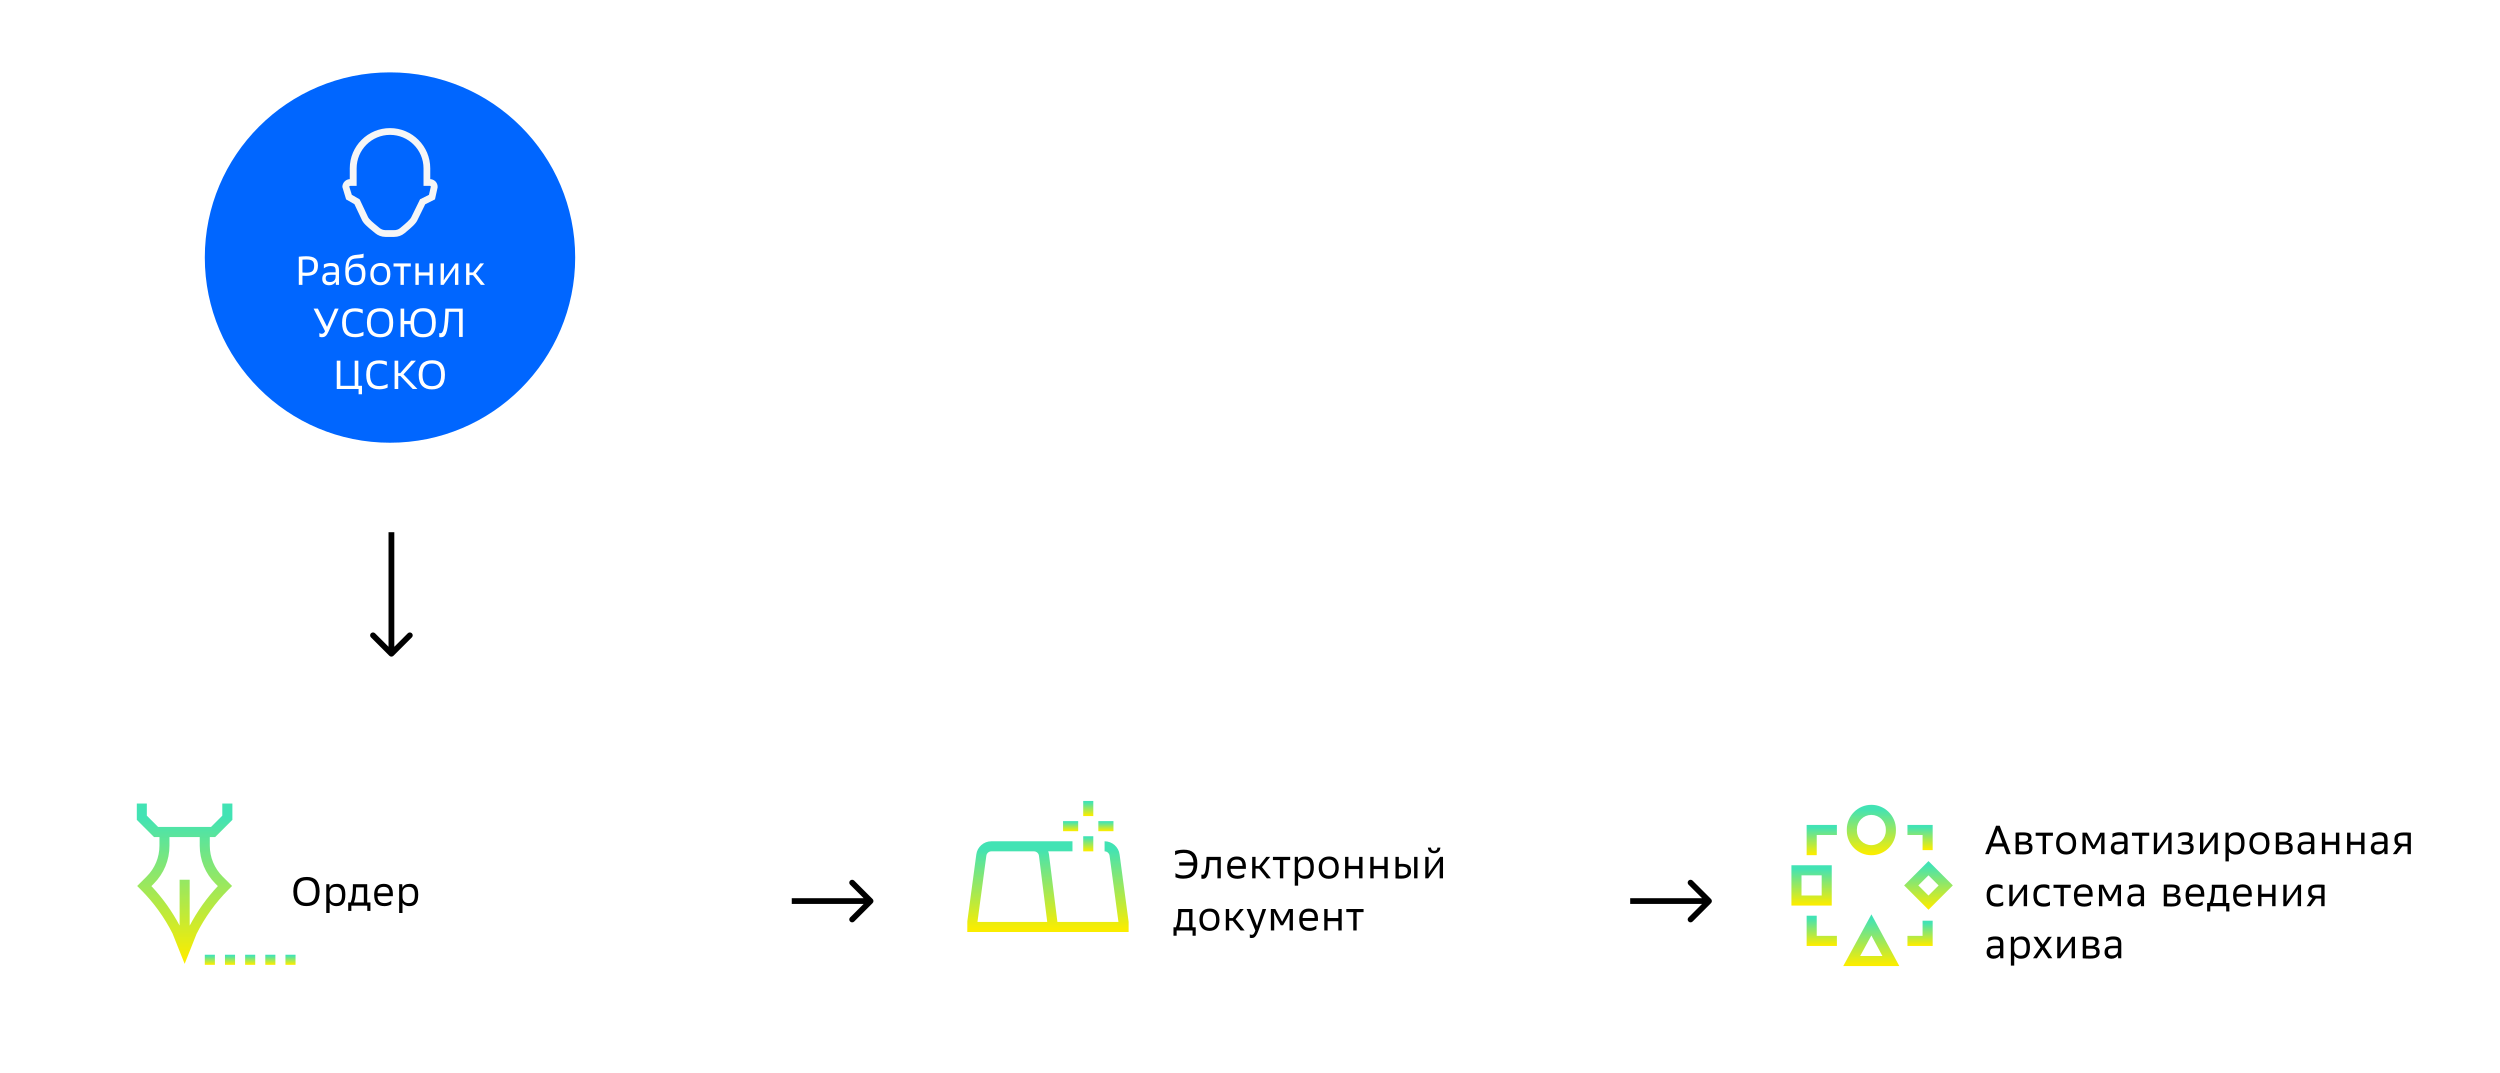 <svg width="864" height="371" viewBox="0 0 864 371" fill="none" xmlns="http://www.w3.org/2000/svg">
  <g filter="url(#filter0_d)">
    <circle cx="134.782" cy="89.009" r="64" fill="#0066FF"/>
  </g>
  <path
      d="M134.568 226.641C134.959 227.032 135.592 227.032 135.983 226.641L142.346 220.277C142.737 219.887 142.737 219.253 142.346 218.863C141.956 218.472 141.323 218.472 140.932 218.863L135.275 224.52L129.618 218.863C129.228 218.473 128.595 218.473 128.204 218.863C127.814 219.254 127.814 219.887 128.204 220.277L134.568 226.641ZM134.275 183.934L134.275 225.934L136.275 225.934L136.275 183.934L134.275 183.934Z"
      fill="black"/>
  <path
      d="M103.264 98.442H104.524V95.292C104.93 95.334 105.406 95.348 105.784 95.348C108.696 95.348 109.886 94.228 109.886 91.75C109.886 89.594 108.78 88.558 105.784 88.558C104.846 88.558 103.866 88.656 103.264 88.726V98.442ZM104.524 94.186V89.734C104.93 89.692 105.406 89.678 105.84 89.678C107.856 89.678 108.57 90.224 108.57 91.876C108.57 93.654 107.842 94.242 105.784 94.242C105.35 94.242 104.93 94.228 104.524 94.186ZM116.086 98.442H117.15V93.402C117.15 91.484 116.268 90.882 114.308 90.882C113.594 90.882 112.544 91.064 111.928 91.4V92.744C112.432 92.324 113.342 91.946 114.182 91.946C115.428 91.946 115.988 92.226 115.988 93.416V94.116H114.322C112.194 94.116 111.368 94.746 111.368 96.384C111.368 97.812 112.292 98.596 113.776 98.596C114.84 98.596 115.638 98.05 116.016 97.378L116.086 98.442ZM112.558 96.202C112.558 95.306 112.95 94.97 114.364 94.97H115.988V95.6C115.988 96.678 115.372 97.476 114 97.476C112.978 97.476 112.558 97 112.558 96.202ZM125.655 87.648C125.081 87.942 123.401 88.026 122.673 88.124C120.237 88.46 119.327 90.07 119.327 93.934C119.327 97.168 120.475 98.582 122.855 98.582C125.067 98.582 126.299 97.406 126.299 94.564C126.299 91.876 125.137 91.12 123.303 91.12C122.197 91.12 121.147 91.582 120.503 92.534L120.461 92.52C120.657 90.266 121.105 89.454 123.135 89.328C124.689 89.23 125.375 89.16 125.655 89.006V87.648ZM122.883 97.476C121.385 97.476 120.531 96.65 120.531 94.438C120.531 92.996 121.511 92.184 122.939 92.184C124.297 92.184 125.067 92.73 125.067 94.704C125.067 96.65 124.353 97.476 122.883 97.476ZM127.98 94.704C127.98 97.154 129.226 98.596 131.438 98.596C133.37 98.596 134.91 97.532 134.91 94.746C134.91 92.058 133.608 90.882 131.592 90.882C129.464 90.882 127.98 92.142 127.98 94.704ZM129.142 94.704C129.142 92.884 129.968 91.918 131.438 91.918C132.922 91.918 133.748 92.828 133.748 94.704V94.746C133.748 96.706 132.922 97.546 131.536 97.546C129.982 97.546 129.142 96.51 129.142 94.746V94.704ZM138.413 98.442H139.575V92.114H141.969V91.022H136.005V92.114H138.413V98.442ZM143.564 98.442H144.726V95.236H148.422V98.442H149.584V91.022H148.422V94.13H144.726V91.022H143.564V98.442ZM152.273 98.442H153.309L156.193 94.326C156.613 93.766 157.047 93.052 157.285 92.618L157.327 92.632C157.285 93.15 157.243 94.368 157.243 95.446V98.442H158.405V91.022H157.383L154.569 95.096C154.163 95.656 153.757 96.216 153.407 96.818L153.351 96.79C153.393 96.426 153.435 95.502 153.435 94.634V91.022H152.273V98.442ZM166.173 98.442H167.587L164.465 94.55L167.293 91.022H165.963L163.485 94.172H162.253V91.022H161.091V98.442H162.253V95.082H163.471L166.173 98.442ZM110.37 116.372C110.622 116.484 110.916 116.554 111.266 116.554C112.162 116.554 112.834 116.19 113.534 114.608L117.034 106.642H115.718L113.016 112.928L109.852 106.642H108.368L112.344 114.468C112.036 115.182 111.56 115.364 111.182 115.364C110.832 115.364 110.58 115.252 110.37 115.112V116.372ZM125.354 106.964C124.864 106.81 123.996 106.53 122.736 106.53C119.754 106.53 118.228 108 118.228 111.542C118.228 115.098 119.698 116.554 122.792 116.554C124.122 116.554 125.172 116.19 125.62 115.938V114.664C125.2 114.902 124.122 115.42 122.806 115.42C120.776 115.42 119.544 114.482 119.544 111.416C119.544 108.616 120.622 107.65 122.694 107.65C123.856 107.65 124.85 108.014 125.354 108.364V106.964ZM126.814 111.542C126.814 115.238 128.746 116.582 131.336 116.582C134.164 116.582 135.886 115.182 135.886 111.542C135.886 108.112 134.472 106.502 131.504 106.502C128.34 106.502 126.814 108.112 126.814 111.542ZM128.13 111.584C128.13 108.938 129.152 107.636 131.336 107.636C133.366 107.636 134.57 108.588 134.57 111.584C134.57 114.482 133.38 115.448 131.406 115.448C129.474 115.448 128.13 114.482 128.13 111.584ZM146.303 106.502C143.517 106.502 142.033 107.93 141.851 110.912H139.695V106.642H138.435V116.442H139.695V112.032H141.837C141.963 115.112 143.321 116.582 146.149 116.582C148.599 116.582 150.615 115.588 150.615 111.542C150.615 107.692 148.893 106.502 146.303 106.502ZM143.097 111.584C143.097 108.504 144.357 107.622 146.149 107.622C148.221 107.622 149.299 108.616 149.299 111.584C149.299 114.16 148.529 115.462 146.219 115.462C144.147 115.462 143.097 114.37 143.097 111.584ZM151.805 116.47C152.015 116.54 152.155 116.554 152.393 116.554C153.695 116.554 154.759 115.826 155.067 108.714L155.109 107.762H158.651V116.442H159.911V106.642H153.919L153.835 108.672C153.569 114.664 152.869 115.182 152.183 115.182C152.071 115.182 151.945 115.168 151.805 115.112V116.47ZM116.382 134.442H123.928V136.262H125.104V133.322H123.844V124.642H122.584V133.322H117.642V124.642H116.382V134.442ZM133.694 124.964C133.204 124.81 132.336 124.53 131.076 124.53C128.094 124.53 126.568 126 126.568 129.542C126.568 133.098 128.038 134.554 131.132 134.554C132.462 134.554 133.512 134.19 133.96 133.938V132.664C133.54 132.902 132.462 133.42 131.146 133.42C129.116 133.42 127.884 132.482 127.884 129.416C127.884 126.616 128.962 125.65 131.034 125.65C132.196 125.65 133.19 126.014 133.694 126.364V124.964ZM136.371 134.442H137.631V129.934H138.373L142.643 134.442H144.267L139.451 129.388L143.749 124.642H142.125L138.359 128.954H137.631V124.642H136.371V134.442ZM144.697 129.542C144.697 133.238 146.629 134.582 149.219 134.582C152.047 134.582 153.769 133.182 153.769 129.542C153.769 126.112 152.355 124.502 149.387 124.502C146.223 124.502 144.697 126.112 144.697 129.542ZM146.013 129.584C146.013 126.938 147.035 125.636 149.219 125.636C151.249 125.636 152.453 126.588 152.453 129.584C152.453 132.482 151.263 133.448 149.289 133.448C147.357 133.448 146.013 132.482 146.013 129.584Z"
      fill="white"/>
  <path
      d="M148.694 61.903V58.176C148.694 50.512 142.452 44.27 134.788 44.27C127.123 44.27 120.881 50.512 120.881 58.176V61.903C119.459 61.985 118.318 63.172 118.318 64.618L119.611 68.909L122.491 70.567L124.96 75.786C125.477 77.161 127.182 78.56 128.698 79.783C129.027 80.053 129.345 80.312 129.615 80.547C130.603 81.393 131.872 81.864 133.189 81.875H136.163C136.186 81.875 136.21 81.875 136.233 81.875C137.574 81.875 138.843 81.417 139.831 80.594L140.395 80.124C142.017 78.772 143.851 77.244 144.368 75.868L146.954 70.602L150.328 68.909L151.221 64.854L151.245 64.63C151.268 63.901 150.998 63.22 150.493 62.691C149.999 62.22 149.376 61.938 148.694 61.903ZM148.247 67.334L145.168 68.874L142.193 74.951C141.852 75.845 140.066 77.338 138.878 78.325L138.302 78.807C137.726 79.289 137.009 79.559 136.175 79.536H133.201C132.448 79.524 131.719 79.254 131.143 78.76C130.849 78.513 130.52 78.243 130.179 77.961C129.098 77.079 127.452 75.739 127.123 74.869L124.302 68.897L121.586 67.322L120.705 64.489C120.752 64.348 120.893 64.242 121.057 64.242L123.256 64.231V58.165C123.256 51.793 128.44 46.609 134.811 46.609C141.182 46.609 146.367 51.793 146.367 58.165V64.242H148.588C148.694 64.242 148.776 64.289 148.812 64.336C148.847 64.372 148.882 64.419 148.894 64.501L148.247 67.334Z"
      fill="#F6F6F6"/>
  <g filter="url(#filter1_d)">
    <rect x="20" y="262.009" width="241" height="88" rx="5" fill="white"/>
  </g>
  <path
      d="M47.282 277.699V283.343L53.222 289.283H55.104V292.262C55.104 296.286 53.536 300.084 50.679 302.923L47.404 306.198L48.641 307.435C53.135 311.929 56.846 317.085 59.633 322.625L63.814 333.112L67.925 322.764C70.764 317.085 74.475 311.929 78.969 307.435L80.206 306.198L76.931 302.923C74.091 300.066 72.506 296.286 72.506 292.262V289.283H74.37L80.31 283.343V277.699H76.826V281.897L72.924 285.799H54.651L50.749 281.897V277.699H47.282ZM74.475 305.414L75.293 306.233C71.461 310.292 68.221 314.856 65.556 319.89V304.038H62.072V319.873C59.441 314.908 56.184 310.327 52.317 306.233L53.135 305.414C56.637 301.913 58.57 297.244 58.57 292.28V289.301H69.022V292.28C69.04 297.244 70.956 301.895 74.475 305.414Z"
      fill="url(#paint0_linear)"/>
  <path d="M74.266 329.958H70.782V333.442H74.266V329.958Z" fill="url(#paint1_linear)"/>
  <path d="M81.234 329.958H77.75V333.442H81.234V329.958Z" fill="url(#paint2_linear)"/>
  <path d="M88.201 329.958H84.717V333.442H88.201V329.958Z" fill="url(#paint3_linear)"/>
  <path d="M95.169 329.958H91.686V333.442H95.169V329.958Z" fill="url(#paint4_linear)"/>
  <path d="M102.138 329.958H98.654V333.442H102.138V329.958Z" fill="url(#paint5_linear)"/>
  <path
      d="M101.376 308.109C101.376 311.805 103.308 313.149 105.898 313.149C108.726 313.149 110.448 311.749 110.448 308.109C110.448 304.679 109.034 303.069 106.066 303.069C102.902 303.069 101.376 304.679 101.376 308.109ZM102.692 308.151C102.692 305.505 103.714 304.203 105.898 304.203C107.928 304.203 109.132 305.155 109.132 308.151C109.132 311.049 107.942 312.015 105.968 312.015C104.036 312.015 102.692 311.049 102.692 308.151ZM112.759 315.529H113.921V312.015C114.285 312.631 115.027 313.163 116.287 313.163C118.303 313.163 119.353 312.029 119.353 309.145C119.353 306.513 118.401 305.449 116.483 305.449C115.125 305.449 114.285 305.925 113.893 306.891L113.823 305.589H112.759V315.529ZM113.921 310.027V308.543C113.921 307.381 114.593 306.499 116.063 306.499C117.449 306.499 118.191 307.185 118.191 309.215C118.191 311.329 117.603 312.113 116.049 312.113C114.691 312.113 113.921 311.301 113.921 310.027ZM120.336 314.829H121.428V313.009H126.93V314.829H128.022V311.903H126.902V305.589H121.96V306.387C121.96 309.005 121.652 310.867 121.176 311.903H120.336V314.829ZM125.74 311.903H122.324C122.828 310.699 123.01 308.991 123.052 307.199L123.066 306.681H125.74V311.903ZM135.772 309.719V308.963C135.772 306.863 134.946 305.449 132.65 305.449C130.48 305.449 129.304 306.765 129.304 309.187C129.304 312.043 130.536 313.163 132.93 313.163C134.036 313.163 134.862 312.771 135.226 312.505V311.301C134.68 311.735 133.896 312.113 132.958 312.113C131.334 312.113 130.48 311.315 130.48 309.719H135.772ZM132.636 306.499C134.008 306.499 134.61 307.199 134.61 308.711H130.48C130.48 307.199 131.278 306.499 132.636 306.499ZM137.943 315.529H139.105V312.015C139.469 312.631 140.211 313.163 141.471 313.163C143.487 313.163 144.537 312.029 144.537 309.145C144.537 306.513 143.585 305.449 141.667 305.449C140.309 305.449 139.469 305.925 139.077 306.891L139.007 305.589H137.943V315.529ZM139.105 310.027V308.543C139.105 307.381 139.777 306.499 141.247 306.499C142.633 306.499 143.375 307.185 143.375 309.215C143.375 311.329 142.787 312.113 141.233 312.113C139.875 312.113 139.105 311.301 139.105 310.027Z"
      fill="black"/>
  <g filter="url(#filter2_d)">
    <rect x="313.5" y="262.009" width="241" height="88" rx="5" fill="white"/>
  </g>
  <path
      d="M365.893 322.101H390.054V318.617L386.936 295.327C386.605 292.714 384.375 290.745 381.745 290.745V294.229C382.615 294.229 383.365 294.891 383.469 295.762L386.535 318.617H365.44L362.531 295.327C362.478 294.943 362.391 294.577 362.252 294.229H370.648V290.745H357.339H354.326H342.602C339.972 290.745 337.742 292.714 337.411 295.309L334.31 318.39L334.293 322.101H353.246H365.893ZM337.812 318.617L340.878 295.762C340.982 294.891 341.731 294.229 342.602 294.229H354.326H357.339C358.21 294.229 358.959 294.891 359.064 295.762L361.921 318.617H353.228H337.812Z"
      fill="url(#paint6_linear)"/>
  <path d="M377.842 276.809H374.358V282.035H377.842V276.809Z" fill="url(#paint7_linear)"/>
  <path d="M377.842 289.003H374.358V294.229H377.842V289.003Z" fill="url(#paint8_linear)"/>
  <path d="M384.81 283.777H379.584V287.261H384.81V283.777Z" fill="url(#paint9_linear)"/>
  <path d="M372.616 283.777H367.39V287.261H372.616V283.777Z" fill="url(#paint10_linear)"/>
  <path
      d="M408.885 302.54C407.555 302.54 406.645 302.036 406.239 301.756V303.17C406.715 303.352 407.485 303.674 408.885 303.674C412.147 303.674 413.799 302.078 413.799 298.438C413.799 295.078 412.091 293.65 409.137 293.65C407.849 293.65 406.561 293.93 406.113 294.112V295.554C406.533 295.26 407.541 294.77 408.997 294.77C411.209 294.77 412.329 295.694 412.469 298.032H407.527V299.152H412.483C412.315 301.644 411.027 302.54 408.885 302.54ZM415.195 303.646C415.405 303.716 415.531 303.716 415.755 303.716C416.861 303.716 417.841 302.974 418.009 297.71L418.023 297.262H420.739V303.562H421.901V296.142H416.973L416.945 297.108C416.805 302.106 416.147 302.316 415.559 302.316C415.419 302.316 415.321 302.302 415.195 302.26V303.646ZM430.574 300.272V299.516C430.574 297.416 429.748 296.002 427.452 296.002C425.282 296.002 424.106 297.318 424.106 299.74C424.106 302.596 425.338 303.716 427.732 303.716C428.838 303.716 429.664 303.324 430.028 303.058V301.854C429.482 302.288 428.698 302.666 427.76 302.666C426.136 302.666 425.282 301.868 425.282 300.272H430.574ZM427.438 297.052C428.81 297.052 429.412 297.752 429.412 299.264H425.282C425.282 297.752 426.08 297.052 427.438 297.052ZM437.84 303.562H439.254L436.132 299.67L438.96 296.142H437.63L435.152 299.292H433.92V296.142H432.758V303.562H433.92V300.202H435.138L437.84 303.562ZM442.332 303.562H443.494V297.234H445.888V296.142H439.924V297.234H442.332V303.562ZM447.469 306.082H448.631V302.568C448.995 303.184 449.737 303.716 450.997 303.716C453.013 303.716 454.063 302.582 454.063 299.698C454.063 297.066 453.111 296.002 451.193 296.002C449.835 296.002 448.995 296.478 448.603 297.444L448.533 296.142H447.469V306.082ZM448.631 300.58V299.096C448.631 297.934 449.303 297.052 450.773 297.052C452.159 297.052 452.901 297.738 452.901 299.768C452.901 301.882 452.313 302.666 450.759 302.666C449.401 302.666 448.631 301.854 448.631 300.58ZM455.742 299.824C455.742 302.274 456.988 303.716 459.2 303.716C461.132 303.716 462.672 302.652 462.672 299.866C462.672 297.178 461.37 296.002 459.354 296.002C457.226 296.002 455.742 297.262 455.742 299.824ZM456.904 299.824C456.904 298.004 457.73 297.038 459.2 297.038C460.684 297.038 461.51 297.948 461.51 299.824V299.866C461.51 301.826 460.684 302.666 459.298 302.666C457.744 302.666 456.904 301.63 456.904 299.866V299.824ZM464.86 303.562H466.022V300.356H469.718V303.562H470.88V296.142H469.718V299.25H466.022V296.142H464.86V303.562ZM473.569 303.562H474.731V300.356H478.427V303.562H479.589V296.142H478.427V299.25H474.731V296.142H473.569V303.562ZM483.44 298.592V296.142H482.278V303.562C482.922 303.632 483.594 303.66 484.238 303.66C486.856 303.66 487.668 302.456 487.668 300.972C487.668 299.306 486.828 298.536 484.462 298.536C484.112 298.536 483.804 298.55 483.44 298.592ZM483.44 302.568V299.558C483.734 299.516 483.944 299.488 484.238 299.488C486.17 299.488 486.506 300.132 486.506 301.014C486.506 301.966 486.03 302.61 484.364 302.61C483.944 302.61 483.776 302.596 483.44 302.568ZM488.718 303.562H489.88V296.142H488.718V303.562ZM492.573 303.562H493.609L496.493 299.446C496.913 298.886 497.347 298.172 497.585 297.738L497.627 297.752C497.585 298.27 497.543 299.488 497.543 300.566V303.562H498.705V296.142H497.683L494.869 300.216C494.463 300.776 494.057 301.336 493.707 301.938L493.651 301.91C493.693 301.546 493.735 300.622 493.735 299.754V296.142H492.573V303.562ZM493.469 292.922C493.609 294.294 494.449 294.882 495.639 294.882C496.829 294.882 497.669 294.294 497.809 292.922H496.773C496.703 293.622 496.409 294.07 495.639 294.07C494.869 294.07 494.603 293.622 494.533 292.922H493.469ZM405.553 323.382H406.645V321.562H412.147V323.382H413.239V320.456H412.119V314.142H407.177V314.94C407.177 317.558 406.869 319.42 406.393 320.456H405.553V323.382ZM410.957 320.456H407.541C408.045 319.252 408.227 317.544 408.269 315.752L408.283 315.234H410.957V320.456ZM414.522 317.824C414.522 320.274 415.768 321.716 417.98 321.716C419.912 321.716 421.452 320.652 421.452 317.866C421.452 315.178 420.15 314.002 418.134 314.002C416.006 314.002 414.522 315.262 414.522 317.824ZM415.684 317.824C415.684 316.004 416.51 315.038 417.98 315.038C419.464 315.038 420.29 315.948 420.29 317.824V317.866C420.29 319.826 419.464 320.666 418.078 320.666C416.524 320.666 415.684 319.63 415.684 317.866V317.824ZM428.721 321.562H430.135L427.013 317.67L429.841 314.142H428.511L426.033 317.292H424.801V314.142H423.639V321.562H424.801V318.202H426.019L428.721 321.562ZM432.572 323.074C432.348 323.074 432.124 323.018 431.928 322.906V324.068C432.082 324.152 432.292 324.18 432.586 324.18C433.3 324.18 434.042 324.068 435.022 321.31L437.584 314.142H436.338L434.448 320.064L432.18 314.142H430.836L433.846 321.59C433.398 322.906 433.104 323.074 432.572 323.074ZM439.211 321.562H440.373V317.712C440.373 316.858 440.289 316.004 440.219 315.164C440.667 316.088 441.087 316.956 441.409 317.544L442.627 319.77H443.425L444.713 317.53C445.035 316.97 445.399 316.088 445.833 315.15C445.763 315.99 445.665 316.83 445.665 317.656V321.562H446.827V314.142H445.357L443.103 318.552L440.751 314.142H439.211V321.562ZM455.484 318.272V317.516C455.484 315.416 454.658 314.002 452.362 314.002C450.192 314.002 449.016 315.318 449.016 317.74C449.016 320.596 450.248 321.716 452.642 321.716C453.748 321.716 454.574 321.324 454.938 321.058V319.854C454.392 320.288 453.608 320.666 452.67 320.666C451.046 320.666 450.192 319.868 450.192 318.272H455.484ZM452.348 315.052C453.72 315.052 454.322 315.752 454.322 317.264H450.192C450.192 315.752 450.99 315.052 452.348 315.052ZM457.668 321.562H458.83V318.356H462.526V321.562H463.688V314.142H462.526V317.25H458.83V314.142H457.668V321.562ZM467.693 321.562H468.855V315.234H471.249V314.142H465.285V315.234H467.693V321.562Z"
      fill="black"/>
  <g filter="url(#filter3_d)">
    <rect x="602.049" y="262.009" width="241" height="88" rx="5" fill="white"/>
  </g>
  <path
      d="M693.505 295.185H694.891L691.097 285.385H689.823L686.085 295.185H687.373L688.339 292.567H692.525L693.505 295.185ZM690.425 286.953L692.105 291.447H688.759L690.425 286.953ZM696.581 295.199C697.127 295.241 698.233 295.297 699.213 295.297C701.691 295.297 702.433 294.359 702.433 292.973C702.433 291.741 701.887 291.321 700.641 291.209C701.691 290.915 702.083 290.369 702.083 289.417C702.083 288.353 701.481 287.667 699.101 287.667C697.953 287.667 697.113 287.723 696.581 287.751V295.199ZM697.743 294.219V291.867H699.465C700.725 291.867 701.271 292.147 701.271 292.987C701.271 293.967 700.781 294.289 699.255 294.289C698.723 294.289 698.219 294.261 697.743 294.219ZM697.743 290.873V288.689C698.065 288.675 698.471 288.675 699.185 288.675C700.445 288.675 700.907 288.913 700.907 289.753C700.907 290.523 700.333 290.873 699.465 290.873H697.743ZM705.936 295.185H707.098V288.857H709.492V287.765H703.528V288.857H705.936V295.185ZM710.583 291.447C710.583 293.897 711.829 295.339 714.041 295.339C715.973 295.339 717.513 294.275 717.513 291.489C717.513 288.801 716.211 287.625 714.195 287.625C712.067 287.625 710.583 288.885 710.583 291.447ZM711.745 291.447C711.745 289.627 712.571 288.661 714.041 288.661C715.525 288.661 716.351 289.571 716.351 291.447V291.489C716.351 293.449 715.525 294.289 714.139 294.289C712.585 294.289 711.745 293.253 711.745 291.489V291.447ZM719.7 295.185H720.862V291.335C720.862 290.481 720.778 289.627 720.708 288.787C721.156 289.711 721.576 290.579 721.898 291.167L723.116 293.393H723.914L725.202 291.153C725.524 290.593 725.888 289.711 726.322 288.773C726.252 289.613 726.154 290.453 726.154 291.279V295.185H727.316V287.765H725.846L723.592 292.175L721.24 287.765H719.7V295.185ZM734.223 295.185H735.287V290.145C735.287 288.227 734.405 287.625 732.445 287.625C731.731 287.625 730.681 287.807 730.065 288.143V289.487C730.569 289.067 731.479 288.689 732.319 288.689C733.565 288.689 734.125 288.969 734.125 290.159V290.859H732.459C730.331 290.859 729.505 291.489 729.505 293.127C729.505 294.555 730.429 295.339 731.913 295.339C732.977 295.339 733.775 294.793 734.153 294.121L734.223 295.185ZM730.695 292.945C730.695 292.049 731.087 291.713 732.501 291.713H734.125V292.343C734.125 293.421 733.509 294.219 732.137 294.219C731.115 294.219 730.695 293.743 730.695 292.945ZM739.214 295.185H740.376V288.857H742.77V287.765H736.806V288.857H739.214V295.185ZM744.365 295.185H745.401L748.285 291.069C748.705 290.509 749.139 289.795 749.377 289.361L749.419 289.375C749.377 289.893 749.335 291.111 749.335 292.189V295.185H750.497V287.765H749.475L746.661 291.839C746.255 292.399 745.849 292.959 745.499 293.561L745.443 293.533C745.485 293.169 745.527 292.245 745.527 291.377V287.765H744.365V295.185ZM752.679 294.891C753.239 295.171 754.261 295.339 754.933 295.339C757.243 295.339 758.139 294.597 758.139 292.917C758.139 291.909 757.523 291.377 756.613 291.321C757.537 291.055 757.789 290.467 757.789 289.431C757.789 288.311 757.145 287.625 755.311 287.625C753.967 287.625 753.337 287.849 752.819 288.073V289.431C753.393 288.983 754.009 288.661 755.101 288.661C756.291 288.661 756.613 289.011 756.613 289.767C756.613 290.579 756.165 290.985 755.101 290.985H753.981V291.909H754.947C756.501 291.909 756.977 292.161 756.977 292.987C756.977 293.925 756.403 294.289 755.269 294.289C754.079 294.289 753.169 293.855 752.679 293.463V294.891ZM760.32 295.185H761.356L764.24 291.069C764.66 290.509 765.094 289.795 765.332 289.361L765.374 289.375C765.332 289.893 765.29 291.111 765.29 292.189V295.185H766.452V287.765H765.43L762.616 291.839C762.21 292.399 761.804 292.959 761.454 293.561L761.398 293.533C761.44 293.169 761.482 292.245 761.482 291.377V287.765H760.32V295.185ZM769.124 297.705H770.286V294.191C770.65 294.807 771.392 295.339 772.652 295.339C774.668 295.339 775.718 294.205 775.718 291.321C775.718 288.689 774.766 287.625 772.848 287.625C771.49 287.625 770.65 288.101 770.258 289.067L770.188 287.765H769.124V297.705ZM770.286 292.203V290.719C770.286 289.557 770.958 288.675 772.428 288.675C773.814 288.675 774.556 289.361 774.556 291.391C774.556 293.505 773.968 294.289 772.414 294.289C771.056 294.289 770.286 293.477 770.286 292.203ZM777.398 291.447C777.398 293.897 778.644 295.339 780.856 295.339C782.788 295.339 784.328 294.275 784.328 291.489C784.328 288.801 783.026 287.625 781.01 287.625C778.882 287.625 777.398 288.885 777.398 291.447ZM778.56 291.447C778.56 289.627 779.386 288.661 780.856 288.661C782.34 288.661 783.166 289.571 783.166 291.447V291.489C783.166 293.449 782.34 294.289 780.954 294.289C779.4 294.289 778.56 293.253 778.56 291.489V291.447ZM786.515 295.199C787.061 295.241 788.167 295.297 789.147 295.297C791.625 295.297 792.367 294.359 792.367 292.973C792.367 291.741 791.821 291.321 790.575 291.209C791.625 290.915 792.017 290.369 792.017 289.417C792.017 288.353 791.415 287.667 789.035 287.667C787.887 287.667 787.047 287.723 786.515 287.751V295.199ZM787.677 294.219V291.867H789.399C790.659 291.867 791.205 292.147 791.205 292.987C791.205 293.967 790.715 294.289 789.189 294.289C788.657 294.289 788.153 294.261 787.677 294.219ZM787.677 290.873V288.689C787.999 288.675 788.405 288.675 789.119 288.675C790.379 288.675 790.841 288.913 790.841 289.753C790.841 290.523 790.267 290.873 789.399 290.873H787.677ZM798.768 295.185H799.832V290.145C799.832 288.227 798.95 287.625 796.99 287.625C796.276 287.625 795.226 287.807 794.61 288.143V289.487C795.114 289.067 796.024 288.689 796.864 288.689C798.11 288.689 798.67 288.969 798.67 290.159V290.859H797.004C794.876 290.859 794.05 291.489 794.05 293.127C794.05 294.555 794.974 295.339 796.458 295.339C797.522 295.339 798.32 294.793 798.698 294.121L798.768 295.185ZM795.24 292.945C795.24 292.049 795.632 291.713 797.046 291.713H798.67V292.343C798.67 293.421 798.054 294.219 796.682 294.219C795.66 294.219 795.24 293.743 795.24 292.945ZM802.443 295.185H803.605V291.979H807.301V295.185H808.463V287.765H807.301V290.873H803.605V287.765H802.443V295.185ZM811.152 295.185H812.314V291.979H816.01V295.185H817.172V287.765H816.01V290.873H812.314V287.765H811.152V295.185ZM824.075 295.185H825.139V290.145C825.139 288.227 824.257 287.625 822.297 287.625C821.583 287.625 820.533 287.807 819.917 288.143V289.487C820.421 289.067 821.331 288.689 822.171 288.689C823.417 288.689 823.977 288.969 823.977 290.159V290.859H822.311C820.183 290.859 819.357 291.489 819.357 293.127C819.357 294.555 820.281 295.339 821.765 295.339C822.829 295.339 823.627 294.793 824.005 294.121L824.075 295.185ZM820.547 292.945C820.547 292.049 820.939 291.713 822.353 291.713H823.977V292.343C823.977 293.421 823.361 294.219 821.989 294.219C820.967 294.219 820.547 293.743 820.547 292.945ZM826.965 295.185H828.309L830.213 292.525H832.033V295.185H833.195V287.793C832.663 287.723 831.669 287.695 830.857 287.695C828.309 287.695 827.511 288.549 827.511 290.131C827.511 291.223 827.833 292.133 829.023 292.329L826.965 295.185ZM832.033 291.615H830.479C829.177 291.615 828.673 291.279 828.673 290.159C828.673 289.081 829.065 288.717 830.759 288.717C831.389 288.717 831.683 288.731 832.033 288.773V291.615ZM692.077 306.003C691.643 305.779 691.111 305.625 690.201 305.625C687.793 305.625 686.575 306.801 686.575 309.335C686.575 312.317 687.919 313.339 690.159 313.339C691.153 313.339 691.923 313.143 692.315 312.835V311.575C691.825 311.981 691.083 312.219 690.327 312.219C688.703 312.219 687.779 311.519 687.779 309.433C687.779 307.361 688.689 306.731 690.047 306.731C690.873 306.731 691.629 306.997 692.077 307.319V306.003ZM694.421 313.185H695.457L698.341 309.069C698.761 308.509 699.195 307.795 699.433 307.361L699.475 307.375C699.433 307.893 699.391 309.111 699.391 310.189V313.185H700.553V305.765H699.531L696.717 309.839C696.311 310.399 695.905 310.959 695.555 311.561L695.499 311.533C695.541 311.169 695.583 310.245 695.583 309.377V305.765H694.421V313.185ZM708.238 306.003C707.804 305.779 707.272 305.625 706.362 305.625C703.954 305.625 702.736 306.801 702.736 309.335C702.736 312.317 704.08 313.339 706.32 313.339C707.314 313.339 708.084 313.143 708.476 312.835V311.575C707.986 311.981 707.244 312.219 706.488 312.219C704.864 312.219 703.94 311.519 703.94 309.433C703.94 307.361 704.85 306.731 706.208 306.731C707.034 306.731 707.79 306.997 708.238 307.319V306.003ZM712.102 313.185H713.264V306.857H715.658V305.765H709.694V306.857H712.102V313.185ZM723.217 309.895V309.139C723.217 307.039 722.391 305.625 720.095 305.625C717.925 305.625 716.749 306.941 716.749 309.363C716.749 312.219 717.981 313.339 720.375 313.339C721.481 313.339 722.307 312.947 722.671 312.681V311.477C722.125 311.911 721.341 312.289 720.403 312.289C718.779 312.289 717.925 311.491 717.925 309.895H723.217ZM720.081 306.675C721.453 306.675 722.055 307.375 722.055 308.887H717.925C717.925 307.375 718.723 306.675 720.081 306.675ZM725.402 313.185H726.564V309.335C726.564 308.481 726.48 307.627 726.41 306.787C726.858 307.711 727.278 308.579 727.6 309.167L728.818 311.393H729.616L730.904 309.153C731.226 308.593 731.59 307.711 732.024 306.773C731.954 307.613 731.856 308.453 731.856 309.279V313.185H733.018V305.765H731.548L729.294 310.175L726.942 305.765H725.402V313.185ZM739.924 313.185H740.988V308.145C740.988 306.227 740.106 305.625 738.146 305.625C737.432 305.625 736.382 305.807 735.766 306.143V307.487C736.27 307.067 737.18 306.689 738.02 306.689C739.266 306.689 739.826 306.969 739.826 308.159V308.859H738.16C736.032 308.859 735.206 309.489 735.206 311.127C735.206 312.555 736.13 313.339 737.614 313.339C738.678 313.339 739.476 312.793 739.854 312.121L739.924 313.185ZM736.396 310.945C736.396 310.049 736.788 309.713 738.202 309.713H739.826V310.343C739.826 311.421 739.21 312.219 737.838 312.219C736.816 312.219 736.396 311.743 736.396 310.945ZM747.796 313.199C748.342 313.241 749.448 313.297 750.428 313.297C752.906 313.297 753.648 312.359 753.648 310.973C753.648 309.741 753.102 309.321 751.856 309.209C752.906 308.915 753.298 308.369 753.298 307.417C753.298 306.353 752.696 305.667 750.316 305.667C749.168 305.667 748.328 305.723 747.796 305.751V313.199ZM748.958 312.219V309.867H750.68C751.94 309.867 752.486 310.147 752.486 310.987C752.486 311.967 751.996 312.289 750.47 312.289C749.938 312.289 749.434 312.261 748.958 312.219ZM748.958 308.873V306.689C749.28 306.675 749.686 306.675 750.4 306.675C751.66 306.675 752.122 306.913 752.122 307.753C752.122 308.523 751.548 308.873 750.68 308.873H748.958ZM761.799 309.895V309.139C761.799 307.039 760.973 305.625 758.677 305.625C756.507 305.625 755.331 306.941 755.331 309.363C755.331 312.219 756.563 313.339 758.957 313.339C760.063 313.339 760.889 312.947 761.253 312.681V311.477C760.707 311.911 759.923 312.289 758.985 312.289C757.361 312.289 756.507 311.491 756.507 309.895H761.799ZM758.663 306.675C760.035 306.675 760.637 307.375 760.637 308.887H756.507C756.507 307.375 757.305 306.675 758.663 306.675ZM762.783 315.005H763.875V313.185H769.377V315.005H770.469V312.079H769.349V305.765H764.407V306.563C764.407 309.181 764.099 311.043 763.623 312.079H762.783V315.005ZM768.187 312.079H764.771C765.275 310.875 765.457 309.167 765.499 307.375L765.513 306.857H768.187V312.079ZM778.219 309.895V309.139C778.219 307.039 777.393 305.625 775.097 305.625C772.927 305.625 771.751 306.941 771.751 309.363C771.751 312.219 772.983 313.339 775.377 313.339C776.483 313.339 777.309 312.947 777.673 312.681V311.477C777.127 311.911 776.343 312.289 775.405 312.289C773.781 312.289 772.927 311.491 772.927 309.895H778.219ZM775.083 306.675C776.455 306.675 777.057 307.375 777.057 308.887H772.927C772.927 307.375 773.725 306.675 775.083 306.675ZM780.404 313.185H781.566V309.979H785.262V313.185H786.424V305.765H785.262V308.873H781.566V305.765H780.404V313.185ZM789.113 313.185H790.149L793.033 309.069C793.453 308.509 793.887 307.795 794.125 307.361L794.167 307.375C794.125 307.893 794.083 309.111 794.083 310.189V313.185H795.245V305.765H794.223L791.409 309.839C791.003 310.399 790.597 310.959 790.247 311.561L790.191 311.533C790.233 311.169 790.275 310.245 790.275 309.377V305.765H789.113V313.185ZM797.147 313.185H798.491L800.395 310.525H802.215V313.185H803.377V305.793C802.845 305.723 801.851 305.695 801.039 305.695C798.491 305.695 797.693 306.549 797.693 308.131C797.693 309.223 798.015 310.133 799.205 310.329L797.147 313.185ZM802.215 309.615H800.661C799.359 309.615 798.855 309.279 798.855 308.159C798.855 307.081 799.247 306.717 800.941 306.717C801.571 306.717 801.865 306.731 802.215 306.773V309.615ZM691.293 331.185H692.357V326.145C692.357 324.227 691.475 323.625 689.515 323.625C688.801 323.625 687.751 323.807 687.135 324.143V325.487C687.639 325.067 688.549 324.689 689.389 324.689C690.635 324.689 691.195 324.969 691.195 326.159V326.859H689.529C687.401 326.859 686.575 327.489 686.575 329.127C686.575 330.555 687.499 331.339 688.983 331.339C690.047 331.339 690.845 330.793 691.223 330.121L691.293 331.185ZM687.765 328.945C687.765 328.049 688.157 327.713 689.571 327.713H691.195V328.343C691.195 329.421 690.579 330.219 689.207 330.219C688.185 330.219 687.765 329.743 687.765 328.945ZM694.954 333.705H696.116V330.191C696.48 330.807 697.222 331.339 698.482 331.339C700.498 331.339 701.548 330.205 701.548 327.321C701.548 324.689 700.596 323.625 698.678 323.625C697.32 323.625 696.48 324.101 696.088 325.067L696.018 323.765H694.954V333.705ZM696.116 328.203V326.719C696.116 325.557 696.788 324.675 698.258 324.675C699.644 324.675 700.386 325.361 700.386 327.391C700.386 329.505 699.798 330.289 698.244 330.289C696.886 330.289 696.116 329.477 696.116 328.203ZM702.601 331.185H703.959L705.905 328.175L707.851 331.185H709.279L706.647 327.293L709.111 323.765H707.753L705.975 326.495L704.197 323.765H702.769L705.205 327.391L702.601 331.185ZM710.978 331.185H712.014L714.898 327.069C715.318 326.509 715.752 325.795 715.99 325.361L716.032 325.375C715.99 325.893 715.948 327.111 715.948 328.189V331.185H717.11V323.765H716.088L713.274 327.839C712.868 328.399 712.462 328.959 712.112 329.561L712.056 329.533C712.098 329.169 712.14 328.245 712.14 327.377V323.765H710.978V331.185ZM719.796 331.199C720.342 331.241 721.448 331.297 722.428 331.297C724.906 331.297 725.648 330.359 725.648 328.973C725.648 327.741 725.102 327.321 723.856 327.209C724.906 326.915 725.298 326.369 725.298 325.417C725.298 324.353 724.696 323.667 722.316 323.667C721.168 323.667 720.328 323.723 719.796 323.751V331.199ZM720.958 330.219V327.867H722.68C723.94 327.867 724.486 328.147 724.486 328.987C724.486 329.967 723.996 330.289 722.47 330.289C721.938 330.289 721.434 330.261 720.958 330.219ZM720.958 326.873V324.689C721.28 324.675 721.686 324.675 722.4 324.675C723.66 324.675 724.122 324.913 724.122 325.753C724.122 326.523 723.548 326.873 722.68 326.873H720.958ZM732.049 331.185H733.113V326.145C733.113 324.227 732.231 323.625 730.271 323.625C729.557 323.625 728.507 323.807 727.891 324.143V325.487C728.395 325.067 729.305 324.689 730.145 324.689C731.391 324.689 731.951 324.969 731.951 326.159V326.859H730.285C728.157 326.859 727.331 327.489 727.331 329.127C727.331 330.555 728.255 331.339 729.739 331.339C730.803 331.339 731.601 330.793 731.979 330.121L732.049 331.185ZM728.521 328.945C728.521 328.049 728.913 327.713 730.327 327.713H731.951V328.343C731.951 329.421 731.335 330.219 729.963 330.219C728.941 330.219 728.521 329.743 728.521 328.945Z"
      fill="black"/>
  <path
      d="M655.227 287.082V286.629C655.227 281.944 651.412 278.146 646.744 278.146C642.058 278.146 638.26 281.961 638.26 286.629V287.082C638.26 291.768 642.075 295.566 646.744 295.566C651.412 295.583 655.227 291.768 655.227 287.082ZM641.744 287.082V286.629C641.744 283.877 643.991 281.63 646.744 281.63C649.496 281.63 651.743 283.877 651.743 286.629V287.082C651.743 289.835 649.496 292.082 646.744 292.082C643.974 292.099 641.744 289.852 641.744 287.082Z"
      fill="url(#paint11_linear)"/>
  <path
      d="M656.412 333.872L646.761 315.999L637.023 333.872H656.412ZM650.559 330.388H642.876L646.744 323.298L650.559 330.388Z"
      fill="url(#paint12_linear)"/>
  <path
      d="M658.067 306L666.481 314.414L674.894 306L666.481 297.586L658.067 306ZM666.481 309.502L662.979 306L666.481 302.516L669.982 306.018L666.481 309.502Z"
      fill="url(#paint13_linear)"/>
  <path d="M633.052 299.032H619.116V312.968H633.052V299.032ZM629.568 309.484H622.6V302.516H629.568V309.484Z"
        fill="url(#paint14_linear)"/>
  <path d="M667.927 293.806V285.096H659.217V288.58H664.443V293.806H667.927Z" fill="url(#paint15_linear)"/>
  <path d="M624.377 295.548H627.861V288.58H634.829V285.096H624.377V295.548Z" fill="url(#paint16_linear)"/>
  <path d="M664.443 318.194V323.437H659.217V326.921H667.927V318.194H664.443Z" fill="url(#paint17_linear)"/>
  <path d="M624.377 316.469V326.921H634.829V323.437H627.861V316.469H624.377Z" fill="url(#paint18_linear)"/>
  <path
      d="M591.332 310.701C591.723 311.092 591.723 311.725 591.332 312.115L584.968 318.479C584.577 318.87 583.944 318.87 583.554 318.479C583.163 318.089 583.163 317.456 583.554 317.065L589.211 311.408L583.554 305.751C583.163 305.361 583.163 304.728 583.554 304.337C583.944 303.947 584.577 303.947 584.968 304.337L591.332 310.701ZM563.391 310.408L590.625 310.408L590.625 312.408L563.391 312.408V310.408Z"
      fill="black"/>
  <path
      d="M301.574 310.701C301.965 311.092 301.965 311.725 301.574 312.115L295.21 318.479C294.82 318.87 294.187 318.87 293.796 318.479C293.405 318.089 293.405 317.456 293.796 317.065L299.453 311.408L293.796 305.751C293.405 305.361 293.405 304.728 293.796 304.337C294.187 303.947 294.82 303.947 295.21 304.337L301.574 310.701ZM273.633 310.408L300.867 310.408L300.867 312.408L273.633 312.408V310.408Z"
      fill="black"/>
  <defs>
    <filter id="filter0_d" x="45.782" y="0.009" width="178" height="178" filterUnits="userSpaceOnUse"
            color-interpolation-filters="sRGB">
      <feFlood flood-opacity="0" result="BackgroundImageFix"/>
      <feColorMatrix in="SourceAlpha" type="matrix" values="0 0 0 0 0 0 0 0 0 0 0 0 0 0 0 0 0 0 127 0"/>
      <feOffset/>
      <feGaussianBlur stdDeviation="12.5"/>
      <feColorMatrix type="matrix" values="0 0 0 0 0 0 0 0 0 0 0 0 0 0 0 0 0 0 0.25 0"/>
      <feBlend mode="normal" in2="BackgroundImageFix" result="effect1_dropShadow"/>
      <feBlend mode="normal" in="SourceGraphic" in2="effect1_dropShadow" result="shape"/>
    </filter>
    <filter id="filter1_d" x="0" y="242.009" width="281" height="128" filterUnits="userSpaceOnUse"
            color-interpolation-filters="sRGB">
      <feFlood flood-opacity="0" result="BackgroundImageFix"/>
      <feColorMatrix in="SourceAlpha" type="matrix" values="0 0 0 0 0 0 0 0 0 0 0 0 0 0 0 0 0 0 127 0"/>
      <feOffset/>
      <feGaussianBlur stdDeviation="10"/>
      <feColorMatrix type="matrix" values="0 0 0 0 0 0 0 0 0 0 0 0 0 0 0 0 0 0 0.15 0"/>
      <feBlend mode="normal" in2="BackgroundImageFix" result="effect1_dropShadow"/>
      <feBlend mode="normal" in="SourceGraphic" in2="effect1_dropShadow" result="shape"/>
    </filter>
    <filter id="filter2_d" x="293.5" y="242.009" width="281" height="128" filterUnits="userSpaceOnUse"
            color-interpolation-filters="sRGB">
      <feFlood flood-opacity="0" result="BackgroundImageFix"/>
      <feColorMatrix in="SourceAlpha" type="matrix" values="0 0 0 0 0 0 0 0 0 0 0 0 0 0 0 0 0 0 127 0"/>
      <feOffset/>
      <feGaussianBlur stdDeviation="10"/>
      <feColorMatrix type="matrix" values="0 0 0 0 0 0 0 0 0 0 0 0 0 0 0 0 0 0 0.15 0"/>
      <feBlend mode="normal" in2="BackgroundImageFix" result="effect1_dropShadow"/>
      <feBlend mode="normal" in="SourceGraphic" in2="effect1_dropShadow" result="shape"/>
    </filter>
    <filter id="filter3_d" x="582.049" y="242.009" width="281" height="128" filterUnits="userSpaceOnUse"
            color-interpolation-filters="sRGB">
      <feFlood flood-opacity="0" result="BackgroundImageFix"/>
      <feColorMatrix in="SourceAlpha" type="matrix" values="0 0 0 0 0 0 0 0 0 0 0 0 0 0 0 0 0 0 127 0"/>
      <feOffset/>
      <feGaussianBlur stdDeviation="10"/>
      <feColorMatrix type="matrix" values="0 0 0 0 0 0 0 0 0 0 0 0 0 0 0 0 0 0 0.15 0"/>
      <feBlend mode="normal" in2="BackgroundImageFix" result="effect1_dropShadow"/>
      <feBlend mode="normal" in="SourceGraphic" in2="effect1_dropShadow" result="shape"/>
    </filter>
    <linearGradient id="paint0_linear" x1="63.796" y1="277.699" x2="63.796" y2="333.112"
                    gradientUnits="userSpaceOnUse">
      <stop offset="0.085" stop-color="#42E3B4"/>
      <stop offset="0.966" stop-color="#FAED00"/>
    </linearGradient>
    <linearGradient id="paint1_linear" x1="72.524" y1="329.958" x2="72.524" y2="333.442"
                    gradientUnits="userSpaceOnUse">
      <stop offset="0.085" stop-color="#42E3B4"/>
      <stop offset="0.966" stop-color="#FAED00"/>
    </linearGradient>
    <linearGradient id="paint2_linear" x1="79.492" y1="329.958" x2="79.492" y2="333.442" gradientUnits="userSpaceOnUse">
      <stop offset="0.085" stop-color="#42E3B4"/>
      <stop offset="0.966" stop-color="#FAED00"/>
    </linearGradient>
    <linearGradient id="paint3_linear" x1="86.459" y1="329.958" x2="86.459" y2="333.442"
                    gradientUnits="userSpaceOnUse">
      <stop offset="0.085" stop-color="#42E3B4"/>
      <stop offset="0.966" stop-color="#FAED00"/>
    </linearGradient>
    <linearGradient id="paint4_linear" x1="93.427" y1="329.958" x2="93.427" y2="333.442"
                    gradientUnits="userSpaceOnUse">
      <stop offset="0.085" stop-color="#42E3B4"/>
      <stop offset="0.966" stop-color="#FAED00"/>
    </linearGradient>
    <linearGradient id="paint5_linear" x1="100.396" y1="329.958" x2="100.396" y2="333.442"
                    gradientUnits="userSpaceOnUse">
      <stop offset="0.085" stop-color="#42E3B4"/>
      <stop offset="0.966" stop-color="#FAED00"/>
    </linearGradient>
    <linearGradient id="paint6_linear" x1="362.173" y1="290.745" x2="362.173" y2="322.101"
                    gradientUnits="userSpaceOnUse">
      <stop offset="0.085" stop-color="#42E3B4"/>
      <stop offset="0.966" stop-color="#FAED00"/>
    </linearGradient>
    <linearGradient id="paint7_linear" x1="376.1" y1="276.809" x2="376.1" y2="282.035" gradientUnits="userSpaceOnUse">
      <stop offset="0.085" stop-color="#42E3B4"/>
      <stop offset="0.966" stop-color="#FAED00"/>
    </linearGradient>
    <linearGradient id="paint8_linear" x1="376.1" y1="289.003" x2="376.1" y2="294.229" gradientUnits="userSpaceOnUse">
      <stop offset="0.085" stop-color="#42E3B4"/>
      <stop offset="0.966" stop-color="#FAED00"/>
    </linearGradient>
    <linearGradient id="paint9_linear" x1="382.197" y1="283.777" x2="382.197" y2="287.261"
                    gradientUnits="userSpaceOnUse">
      <stop offset="0.085" stop-color="#42E3B4"/>
      <stop offset="0.966" stop-color="#FAED00"/>
    </linearGradient>
    <linearGradient id="paint10_linear" x1="370.003" y1="283.777" x2="370.003" y2="287.261"
                    gradientUnits="userSpaceOnUse">
      <stop offset="0.085" stop-color="#42E3B4"/>
      <stop offset="0.966" stop-color="#FAED00"/>
    </linearGradient>
    <linearGradient id="paint11_linear" x1="646.744" y1="278.146" x2="646.744" y2="295.566"
                    gradientUnits="userSpaceOnUse">
      <stop offset="0.085" stop-color="#42E3B4"/>
      <stop offset="0.966" stop-color="#FAED00"/>
    </linearGradient>
    <linearGradient id="paint12_linear" x1="646.718" y1="315.999" x2="646.718" y2="333.872"
                    gradientUnits="userSpaceOnUse">
      <stop offset="0.085" stop-color="#42E3B4"/>
      <stop offset="0.966" stop-color="#FAED00"/>
    </linearGradient>
    <linearGradient id="paint13_linear" x1="666.481" y1="297.586" x2="666.481" y2="314.414"
                    gradientUnits="userSpaceOnUse">
      <stop offset="0.085" stop-color="#42E3B4"/>
      <stop offset="0.966" stop-color="#FAED00"/>
    </linearGradient>
    <linearGradient id="paint14_linear" x1="626.084" y1="299.032" x2="626.084" y2="312.968"
                    gradientUnits="userSpaceOnUse">
      <stop offset="0.085" stop-color="#42E3B4"/>
      <stop offset="0.966" stop-color="#FAED00"/>
    </linearGradient>
    <linearGradient id="paint15_linear" x1="663.572" y1="285.096" x2="663.572" y2="293.806"
                    gradientUnits="userSpaceOnUse">
      <stop offset="0.085" stop-color="#42E3B4"/>
      <stop offset="0.966" stop-color="#FAED00"/>
    </linearGradient>
    <linearGradient id="paint16_linear" x1="629.603" y1="285.096" x2="629.603" y2="295.548"
                    gradientUnits="userSpaceOnUse">
      <stop offset="0.085" stop-color="#42E3B4"/>
      <stop offset="0.966" stop-color="#FAED00"/>
    </linearGradient>
    <linearGradient id="paint17_linear" x1="663.572" y1="318.194" x2="663.572" y2="326.921"
                    gradientUnits="userSpaceOnUse">
      <stop offset="0.085" stop-color="#42E3B4"/>
      <stop offset="0.966" stop-color="#FAED00"/>
    </linearGradient>
    <linearGradient id="paint18_linear" x1="629.603" y1="316.469" x2="629.603" y2="326.921"
                    gradientUnits="userSpaceOnUse">
      <stop offset="0.085" stop-color="#42E3B4"/>
      <stop offset="0.966" stop-color="#FAED00"/>
    </linearGradient>
  </defs>
</svg>
